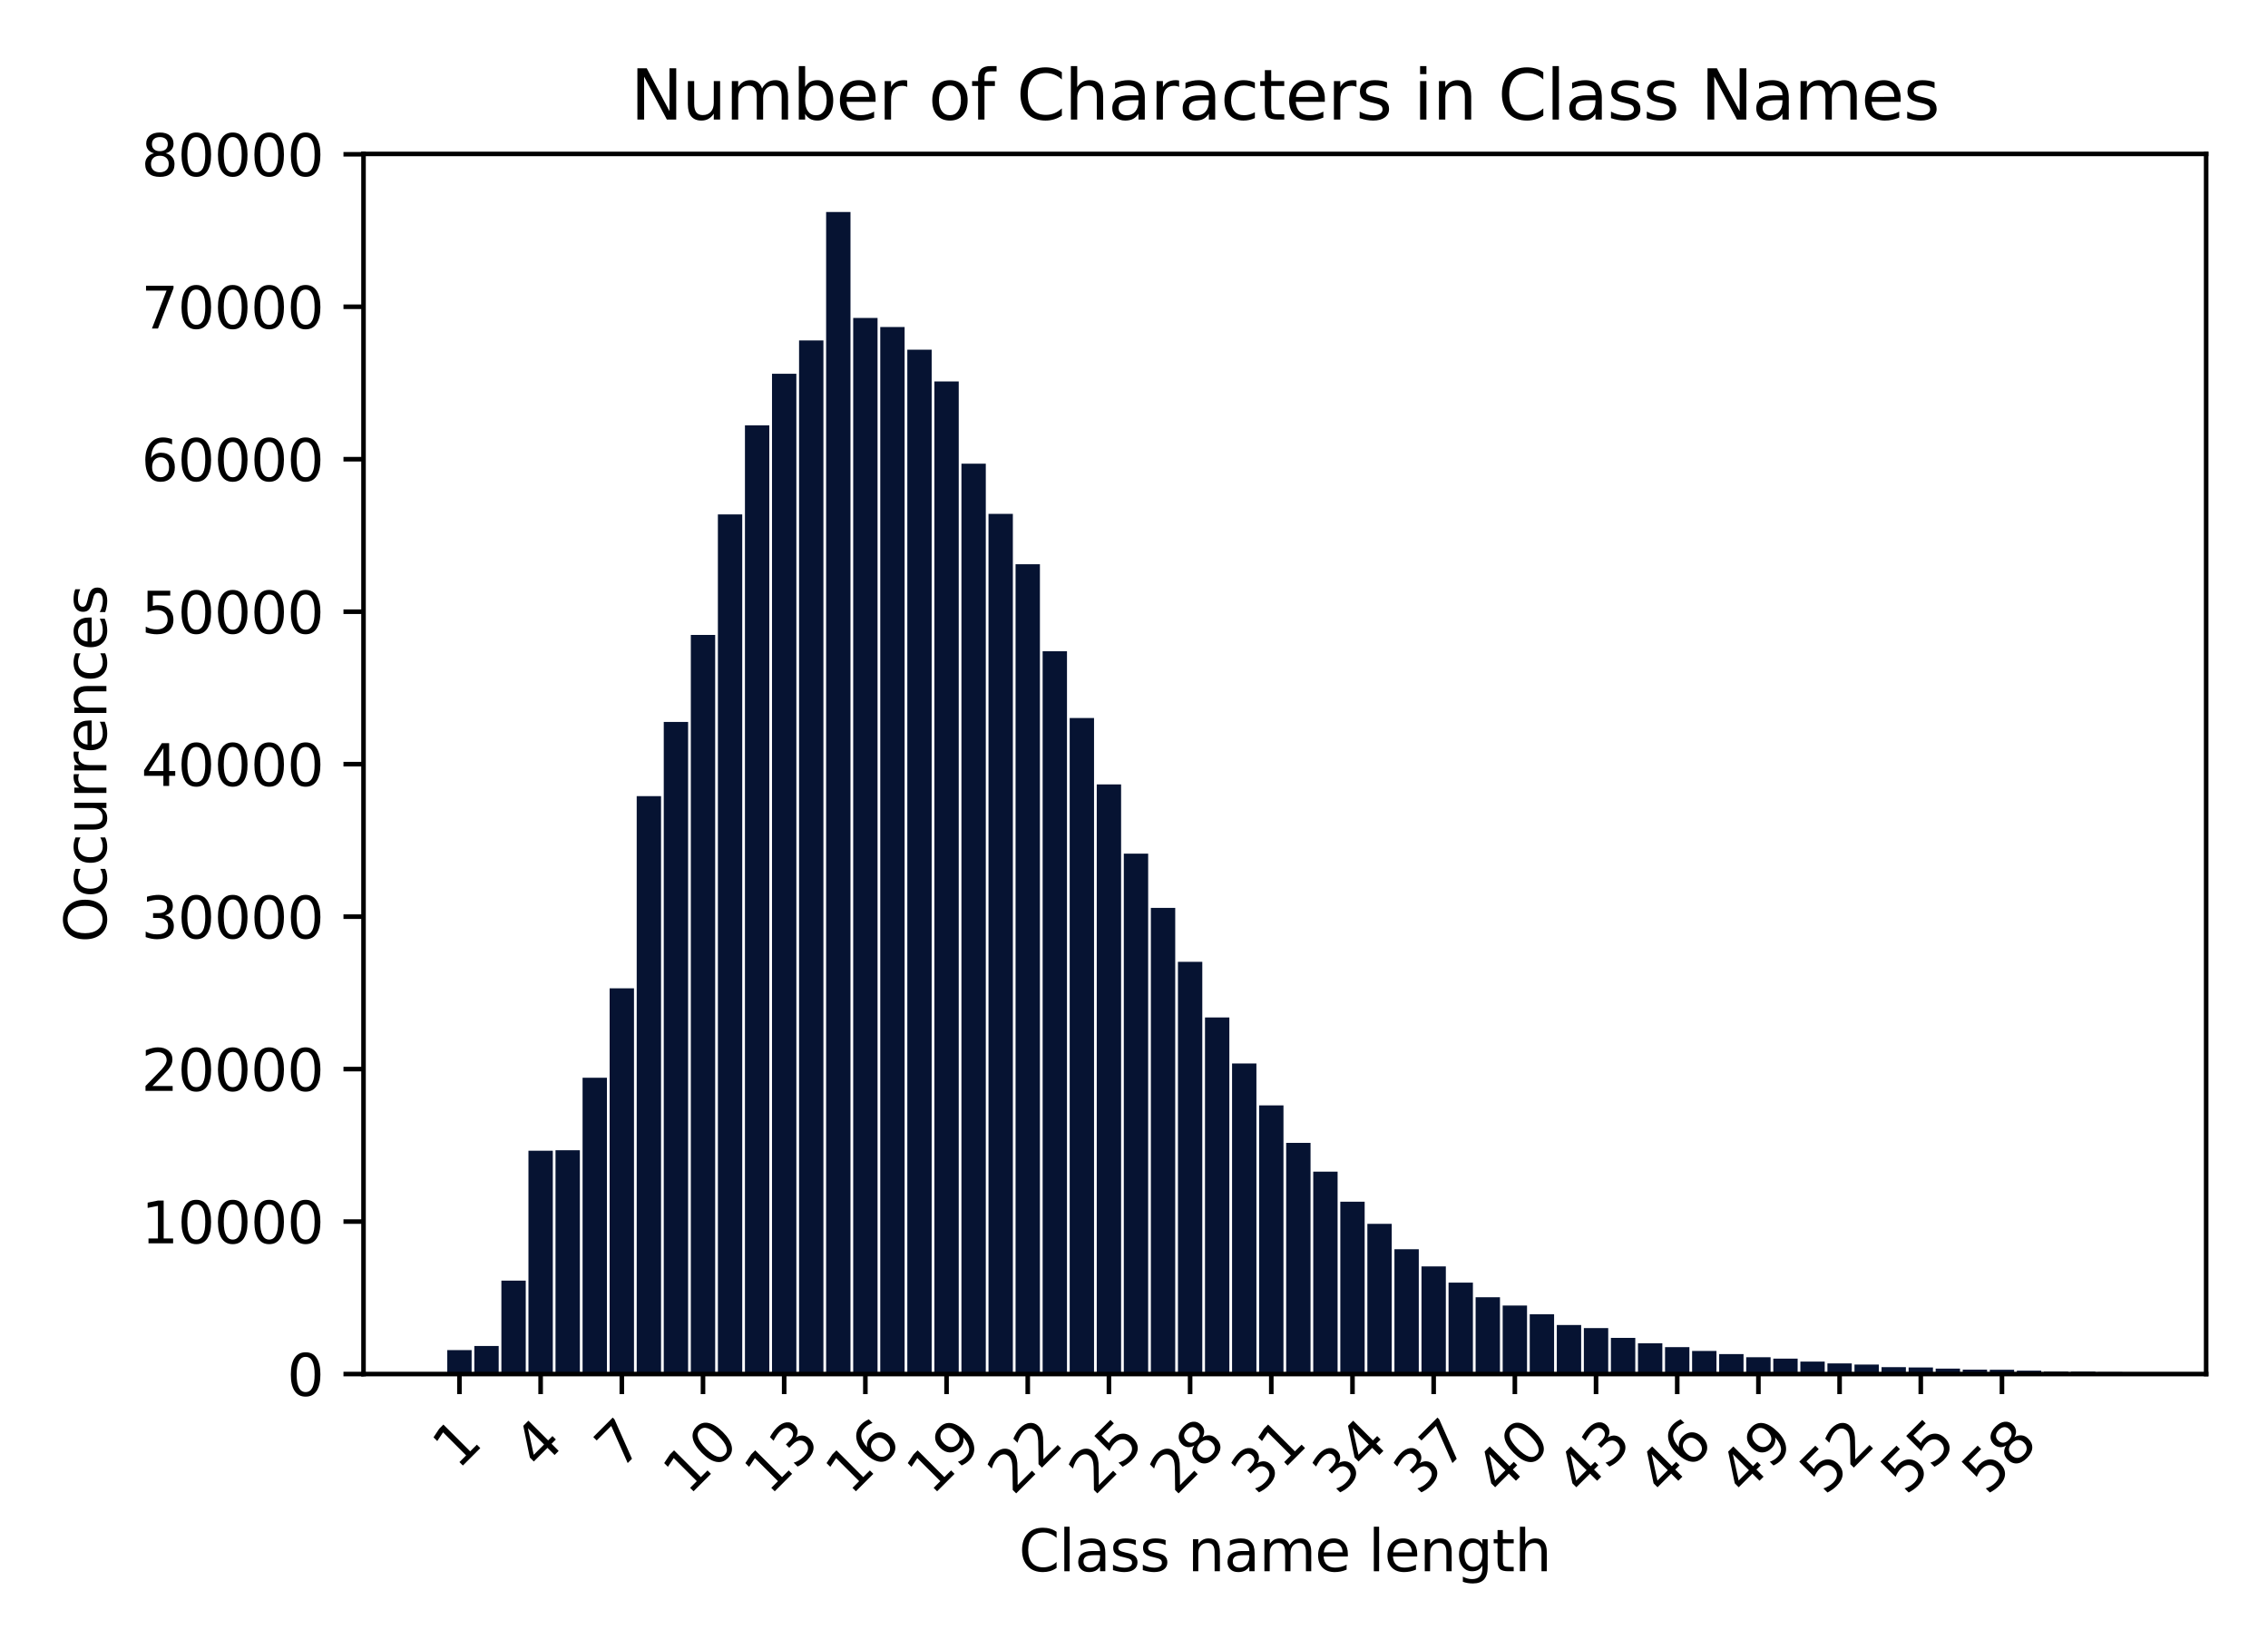 <?xml version="1.0" encoding="utf-8" standalone="no"?>
<!DOCTYPE svg PUBLIC "-//W3C//DTD SVG 1.1//EN"
  "http://www.w3.org/Graphics/SVG/1.1/DTD/svg11.dtd">
<svg height="288pt" version="1.1" viewBox="0 0 396 288" width="396pt" xmlns="http://www.w3.org/2000/svg" xmlns:xlink="http://www.w3.org/1999/xlink">
 <defs>
  <style type="text/css">*{stroke-linecap:butt;stroke-linejoin:round;}</style>
 </defs>
 <g id="figure_1">
  <g id="patch_1">
   <path d="M 0 288 
L 396 288 
L 396 0 
L 0 0 
z
" style="fill:#ffffff;"/>
  </g>
  <g id="axes_1">
   <g id="patch_2">
    <path d="M 63.47 239.956 
L 385.2 239.956 
L 385.2 26.88 
L 63.47 26.88 
z
" style="fill:#ffffff;"/>
   </g>
   <g id="patch_3">
    <path clip-path="url(#pb5eb2c96a2)" d="M 78.094 239.956 
L 82.347 239.956 
L 82.347 235.77 
L 78.094 235.77 
z
" style="fill:#061332;"/>
   </g>
   <g id="patch_4">
    <path clip-path="url(#pb5eb2c96a2)" d="M 82.819 239.956 
L 87.072 239.956 
L 87.072 235.051 
L 82.819 235.051 
z
" style="fill:#061332;"/>
   </g>
   <g id="patch_5">
    <path clip-path="url(#pb5eb2c96a2)" d="M 87.544 239.956 
L 91.797 239.956 
L 91.797 223.639 
L 87.544 223.639 
z
" style="fill:#061332;"/>
   </g>
   <g id="patch_6">
    <path clip-path="url(#pb5eb2c96a2)" d="M 92.269 239.956 
L 96.522 239.956 
L 96.522 200.958 
L 92.269 200.958 
z
" style="fill:#061332;"/>
   </g>
   <g id="patch_7">
    <path clip-path="url(#pb5eb2c96a2)" d="M 96.994 239.956 
L 101.247 239.956 
L 101.247 200.87 
L 96.994 200.87 
z
" style="fill:#061332;"/>
   </g>
   <g id="patch_8">
    <path clip-path="url(#pb5eb2c96a2)" d="M 101.719 239.956 
L 105.972 239.956 
L 105.972 188.215 
L 101.719 188.215 
z
" style="fill:#061332;"/>
   </g>
   <g id="patch_9">
    <path clip-path="url(#pb5eb2c96a2)" d="M 106.445 239.956 
L 110.697 239.956 
L 110.697 172.59 
L 106.445 172.59 
z
" style="fill:#061332;"/>
   </g>
   <g id="patch_10">
    <path clip-path="url(#pb5eb2c96a2)" d="M 111.17 239.956 
L 115.422 239.956 
L 115.422 139.03 
L 111.17 139.03 
z
" style="fill:#061332;"/>
   </g>
   <g id="patch_11">
    <path clip-path="url(#pb5eb2c96a2)" d="M 115.895 239.956 
L 120.147 239.956 
L 120.147 126.079 
L 115.895 126.079 
z
" style="fill:#061332;"/>
   </g>
   <g id="patch_12">
    <path clip-path="url(#pb5eb2c96a2)" d="M 120.62 239.956 
L 124.872 239.956 
L 124.872 110.878 
L 120.62 110.878 
z
" style="fill:#061332;"/>
   </g>
   <g id="patch_13">
    <path clip-path="url(#pb5eb2c96a2)" d="M 125.345 239.956 
L 129.597 239.956 
L 129.597 89.832 
L 125.345 89.832 
z
" style="fill:#061332;"/>
   </g>
   <g id="patch_14">
    <path clip-path="url(#pb5eb2c96a2)" d="M 130.07 239.956 
L 134.322 239.956 
L 134.322 74.274 
L 130.07 74.274 
z
" style="fill:#061332;"/>
   </g>
   <g id="patch_15">
    <path clip-path="url(#pb5eb2c96a2)" d="M 134.795 239.956 
L 139.047 239.956 
L 139.047 65.275 
L 134.795 65.275 
z
" style="fill:#061332;"/>
   </g>
   <g id="patch_16">
    <path clip-path="url(#pb5eb2c96a2)" d="M 139.52 239.956 
L 143.773 239.956 
L 143.773 59.451 
L 139.52 59.451 
z
" style="fill:#061332;"/>
   </g>
   <g id="patch_17">
    <path clip-path="url(#pb5eb2c96a2)" d="M 144.245 239.956 
L 148.498 239.956 
L 148.498 37.026 
L 144.245 37.026 
z
" style="fill:#061332;"/>
   </g>
   <g id="patch_18">
    <path clip-path="url(#pb5eb2c96a2)" d="M 148.97 239.956 
L 153.223 239.956 
L 153.223 55.521 
L 148.97 55.521 
z
" style="fill:#061332;"/>
   </g>
   <g id="patch_19">
    <path clip-path="url(#pb5eb2c96a2)" d="M 153.695 239.956 
L 157.948 239.956 
L 157.948 57.106 
L 153.695 57.106 
z
" style="fill:#061332;"/>
   </g>
   <g id="patch_20">
    <path clip-path="url(#pb5eb2c96a2)" d="M 158.42 239.956 
L 162.673 239.956 
L 162.673 61.068 
L 158.42 61.068 
z
" style="fill:#061332;"/>
   </g>
   <g id="patch_21">
    <path clip-path="url(#pb5eb2c96a2)" d="M 163.145 239.956 
L 167.398 239.956 
L 167.398 66.614 
L 163.145 66.614 
z
" style="fill:#061332;"/>
   </g>
   <g id="patch_22">
    <path clip-path="url(#pb5eb2c96a2)" d="M 167.87 239.956 
L 172.123 239.956 
L 172.123 80.971 
L 167.87 80.971 
z
" style="fill:#061332;"/>
   </g>
   <g id="patch_23">
    <path clip-path="url(#pb5eb2c96a2)" d="M 172.595 239.956 
L 176.848 239.956 
L 176.848 89.739 
L 172.595 89.739 
z
" style="fill:#061332;"/>
   </g>
   <g id="patch_24">
    <path clip-path="url(#pb5eb2c96a2)" d="M 177.321 239.956 
L 181.573 239.956 
L 181.573 98.536 
L 177.321 98.536 
z
" style="fill:#061332;"/>
   </g>
   <g id="patch_25">
    <path clip-path="url(#pb5eb2c96a2)" d="M 182.046 239.956 
L 186.298 239.956 
L 186.298 113.727 
L 182.046 113.727 
z
" style="fill:#061332;"/>
   </g>
   <g id="patch_26">
    <path clip-path="url(#pb5eb2c96a2)" d="M 186.771 239.956 
L 191.023 239.956 
L 191.023 125.387 
L 186.771 125.387 
z
" style="fill:#061332;"/>
   </g>
   <g id="patch_27">
    <path clip-path="url(#pb5eb2c96a2)" d="M 191.496 239.956 
L 195.748 239.956 
L 195.748 136.98 
L 191.496 136.98 
z
" style="fill:#061332;"/>
   </g>
   <g id="patch_28">
    <path clip-path="url(#pb5eb2c96a2)" d="M 196.221 239.956 
L 200.473 239.956 
L 200.473 149.071 
L 196.221 149.071 
z
" style="fill:#061332;"/>
   </g>
   <g id="patch_29">
    <path clip-path="url(#pb5eb2c96a2)" d="M 200.946 239.956 
L 205.198 239.956 
L 205.198 158.553 
L 200.946 158.553 
z
" style="fill:#061332;"/>
   </g>
   <g id="patch_30">
    <path clip-path="url(#pb5eb2c96a2)" d="M 205.671 239.956 
L 209.924 239.956 
L 209.924 167.968 
L 205.671 167.968 
z
" style="fill:#061332;"/>
   </g>
   <g id="patch_31">
    <path clip-path="url(#pb5eb2c96a2)" d="M 210.396 239.956 
L 214.649 239.956 
L 214.649 177.687 
L 210.396 177.687 
z
" style="fill:#061332;"/>
   </g>
   <g id="patch_32">
    <path clip-path="url(#pb5eb2c96a2)" d="M 215.121 239.956 
L 219.374 239.956 
L 219.374 185.717 
L 215.121 185.717 
z
" style="fill:#061332;"/>
   </g>
   <g id="patch_33">
    <path clip-path="url(#pb5eb2c96a2)" d="M 219.846 239.956 
L 224.099 239.956 
L 224.099 193.04 
L 219.846 193.04 
z
" style="fill:#061332;"/>
   </g>
   <g id="patch_34">
    <path clip-path="url(#pb5eb2c96a2)" d="M 224.571 239.956 
L 228.824 239.956 
L 228.824 199.587 
L 224.571 199.587 
z
" style="fill:#061332;"/>
   </g>
   <g id="patch_35">
    <path clip-path="url(#pb5eb2c96a2)" d="M 229.296 239.956 
L 233.549 239.956 
L 233.549 204.614 
L 229.296 204.614 
z
" style="fill:#061332;"/>
   </g>
   <g id="patch_36">
    <path clip-path="url(#pb5eb2c96a2)" d="M 234.021 239.956 
L 238.274 239.956 
L 238.274 209.862 
L 234.021 209.862 
z
" style="fill:#061332;"/>
   </g>
   <g id="patch_37">
    <path clip-path="url(#pb5eb2c96a2)" d="M 238.746 239.956 
L 242.999 239.956 
L 242.999 213.726 
L 238.746 213.726 
z
" style="fill:#061332;"/>
   </g>
   <g id="patch_38">
    <path clip-path="url(#pb5eb2c96a2)" d="M 243.472 239.956 
L 247.724 239.956 
L 247.724 218.159 
L 243.472 218.159 
z
" style="fill:#061332;"/>
   </g>
   <g id="patch_39">
    <path clip-path="url(#pb5eb2c96a2)" d="M 248.197 239.956 
L 252.449 239.956 
L 252.449 221.163 
L 248.197 221.163 
z
" style="fill:#061332;"/>
   </g>
   <g id="patch_40">
    <path clip-path="url(#pb5eb2c96a2)" d="M 252.922 239.956 
L 257.174 239.956 
L 257.174 223.993 
L 252.922 223.993 
z
" style="fill:#061332;"/>
   </g>
   <g id="patch_41">
    <path clip-path="url(#pb5eb2c96a2)" d="M 257.647 239.956 
L 261.899 239.956 
L 261.899 226.544 
L 257.647 226.544 
z
" style="fill:#061332;"/>
   </g>
   <g id="patch_42">
    <path clip-path="url(#pb5eb2c96a2)" d="M 262.372 239.956 
L 266.624 239.956 
L 266.624 227.99 
L 262.372 227.99 
z
" style="fill:#061332;"/>
   </g>
   <g id="patch_43">
    <path clip-path="url(#pb5eb2c96a2)" d="M 267.097 239.956 
L 271.349 239.956 
L 271.349 229.513 
L 267.097 229.513 
z
" style="fill:#061332;"/>
   </g>
   <g id="patch_44">
    <path clip-path="url(#pb5eb2c96a2)" d="M 271.822 239.956 
L 276.075 239.956 
L 276.075 231.392 
L 271.822 231.392 
z
" style="fill:#061332;"/>
   </g>
   <g id="patch_45">
    <path clip-path="url(#pb5eb2c96a2)" d="M 276.547 239.956 
L 280.8 239.956 
L 280.8 231.933 
L 276.547 231.933 
z
" style="fill:#061332;"/>
   </g>
   <g id="patch_46">
    <path clip-path="url(#pb5eb2c96a2)" d="M 281.272 239.956 
L 285.525 239.956 
L 285.525 233.642 
L 281.272 233.642 
z
" style="fill:#061332;"/>
   </g>
   <g id="patch_47">
    <path clip-path="url(#pb5eb2c96a2)" d="M 285.997 239.956 
L 290.25 239.956 
L 290.25 234.577 
L 285.997 234.577 
z
" style="fill:#061332;"/>
   </g>
   <g id="patch_48">
    <path clip-path="url(#pb5eb2c96a2)" d="M 290.722 239.956 
L 294.975 239.956 
L 294.975 235.259 
L 290.722 235.259 
z
" style="fill:#061332;"/>
   </g>
   <g id="patch_49">
    <path clip-path="url(#pb5eb2c96a2)" d="M 295.447 239.956 
L 299.7 239.956 
L 299.7 235.916 
L 295.447 235.916 
z
" style="fill:#061332;"/>
   </g>
   <g id="patch_50">
    <path clip-path="url(#pb5eb2c96a2)" d="M 300.172 239.956 
L 304.425 239.956 
L 304.425 236.47 
L 300.172 236.47 
z
" style="fill:#061332;"/>
   </g>
   <g id="patch_51">
    <path clip-path="url(#pb5eb2c96a2)" d="M 304.897 239.956 
L 309.15 239.956 
L 309.15 237.019 
L 304.897 237.019 
z
" style="fill:#061332;"/>
   </g>
   <g id="patch_52">
    <path clip-path="url(#pb5eb2c96a2)" d="M 309.623 239.956 
L 313.875 239.956 
L 313.875 237.266 
L 309.623 237.266 
z
" style="fill:#061332;"/>
   </g>
   <g id="patch_53">
    <path clip-path="url(#pb5eb2c96a2)" d="M 314.348 239.956 
L 318.6 239.956 
L 318.6 237.78 
L 314.348 237.78 
z
" style="fill:#061332;"/>
   </g>
   <g id="patch_54">
    <path clip-path="url(#pb5eb2c96a2)" d="M 319.073 239.956 
L 323.325 239.956 
L 323.325 238.097 
L 319.073 238.097 
z
" style="fill:#061332;"/>
   </g>
   <g id="patch_55">
    <path clip-path="url(#pb5eb2c96a2)" d="M 323.798 239.956 
L 328.05 239.956 
L 328.05 238.299 
L 323.798 238.299 
z
" style="fill:#061332;"/>
   </g>
   <g id="patch_56">
    <path clip-path="url(#pb5eb2c96a2)" d="M 328.523 239.956 
L 332.775 239.956 
L 332.775 238.747 
L 328.523 238.747 
z
" style="fill:#061332;"/>
   </g>
   <g id="patch_57">
    <path clip-path="url(#pb5eb2c96a2)" d="M 333.248 239.956 
L 337.5 239.956 
L 337.5 238.803 
L 333.248 238.803 
z
" style="fill:#061332;"/>
   </g>
   <g id="patch_58">
    <path clip-path="url(#pb5eb2c96a2)" d="M 337.973 239.956 
L 342.225 239.956 
L 342.225 239.002 
L 337.973 239.002 
z
" style="fill:#061332;"/>
   </g>
   <g id="patch_59">
    <path clip-path="url(#pb5eb2c96a2)" d="M 342.698 239.956 
L 346.951 239.956 
L 346.951 239.183 
L 342.698 239.183 
z
" style="fill:#061332;"/>
   </g>
   <g id="patch_60">
    <path clip-path="url(#pb5eb2c96a2)" d="M 347.423 239.956 
L 351.676 239.956 
L 351.676 239.205 
L 347.423 239.205 
z
" style="fill:#061332;"/>
   </g>
   <g id="patch_61">
    <path clip-path="url(#pb5eb2c96a2)" d="M 352.148 239.956 
L 356.401 239.956 
L 356.401 239.362 
L 352.148 239.362 
z
" style="fill:#061332;"/>
   </g>
   <g id="patch_62">
    <path clip-path="url(#pb5eb2c96a2)" d="M 356.873 239.956 
L 361.126 239.956 
L 361.126 239.514 
L 356.873 239.514 
z
" style="fill:#061332;"/>
   </g>
   <g id="patch_63">
    <path clip-path="url(#pb5eb2c96a2)" d="M 361.598 239.956 
L 365.851 239.956 
L 365.851 239.527 
L 361.598 239.527 
z
" style="fill:#061332;"/>
   </g>
   <g id="patch_64">
    <path clip-path="url(#pb5eb2c96a2)" d="M 366.323 239.956 
L 370.576 239.956 
L 370.576 239.625 
L 366.323 239.625 
z
" style="fill:#061332;"/>
   </g>
   <g id="matplotlib.axis_1">
    <g id="xtick_1">
     <g id="line2d_1">
      <defs>
       <path d="M 0 0 
L 0 3.5 
" id="mbdb21423b2" style="stroke:#000000;stroke-width:0.8;"/>
      </defs>
      <g>
       <use style="stroke:#000000;stroke-width:0.8;" x="80.22" xlink:href="#mbdb21423b2" y="239.956"/>
      </g>
     </g>
     <g id="text_1">
      <!-- 1 -->
      <g transform="translate(79.922 256.827)rotate(-45)scale(0.1 -0.1)">
       <defs>
        <path d="M 794 531 
L 1825 531 
L 1825 4091 
L 703 3866 
L 703 4441 
L 1819 4666 
L 2450 4666 
L 2450 531 
L 3481 531 
L 3481 0 
L 794 0 
L 794 531 
z
" id="DejaVuSans-31" transform="scale(0.016)"/>
       </defs>
       <use xlink:href="#DejaVuSans-31"/>
      </g>
     </g>
    </g>
    <g id="xtick_2">
     <g id="line2d_2">
      <g>
       <use style="stroke:#000000;stroke-width:0.8;" x="94.396" xlink:href="#mbdb21423b2" y="239.956"/>
      </g>
     </g>
     <g id="text_2">
      <!-- 4 -->
      <g transform="translate(94.097 256.827)rotate(-45)scale(0.1 -0.1)">
       <defs>
        <path d="M 2419 4116 
L 825 1625 
L 2419 1625 
L 2419 4116 
z
M 2253 4666 
L 3047 4666 
L 3047 1625 
L 3713 1625 
L 3713 1100 
L 3047 1100 
L 3047 0 
L 2419 0 
L 2419 1100 
L 313 1100 
L 313 1709 
L 2253 4666 
z
" id="DejaVuSans-34" transform="scale(0.016)"/>
       </defs>
       <use xlink:href="#DejaVuSans-34"/>
      </g>
     </g>
    </g>
    <g id="xtick_3">
     <g id="line2d_3">
      <g>
       <use style="stroke:#000000;stroke-width:0.8;" x="108.571" xlink:href="#mbdb21423b2" y="239.956"/>
      </g>
     </g>
     <g id="text_3">
      <!-- 7 -->
      <g transform="translate(108.272 256.827)rotate(-45)scale(0.1 -0.1)">
       <defs>
        <path d="M 525 4666 
L 3525 4666 
L 3525 4397 
L 1831 0 
L 1172 0 
L 2766 4134 
L 525 4134 
L 525 4666 
z
" id="DejaVuSans-37" transform="scale(0.016)"/>
       </defs>
       <use xlink:href="#DejaVuSans-37"/>
      </g>
     </g>
    </g>
    <g id="xtick_4">
     <g id="line2d_4">
      <g>
       <use style="stroke:#000000;stroke-width:0.8;" x="122.746" xlink:href="#mbdb21423b2" y="239.956"/>
      </g>
     </g>
     <g id="text_4">
      <!-- 10 -->
      <g transform="translate(120.198 261.326)rotate(-45)scale(0.1 -0.1)">
       <defs>
        <path d="M 2034 4250 
Q 1547 4250 1301 3770 
Q 1056 3291 1056 2328 
Q 1056 1369 1301 889 
Q 1547 409 2034 409 
Q 2525 409 2770 889 
Q 3016 1369 3016 2328 
Q 3016 3291 2770 3770 
Q 2525 4250 2034 4250 
z
M 2034 4750 
Q 2819 4750 3233 4129 
Q 3647 3509 3647 2328 
Q 3647 1150 3233 529 
Q 2819 -91 2034 -91 
Q 1250 -91 836 529 
Q 422 1150 422 2328 
Q 422 3509 836 4129 
Q 1250 4750 2034 4750 
z
" id="DejaVuSans-30" transform="scale(0.016)"/>
       </defs>
       <use xlink:href="#DejaVuSans-31"/>
       <use x="63.623" xlink:href="#DejaVuSans-30"/>
      </g>
     </g>
    </g>
    <g id="xtick_5">
     <g id="line2d_5">
      <g>
       <use style="stroke:#000000;stroke-width:0.8;" x="136.921" xlink:href="#mbdb21423b2" y="239.956"/>
      </g>
     </g>
     <g id="text_5">
      <!-- 13 -->
      <g transform="translate(134.373 261.326)rotate(-45)scale(0.1 -0.1)">
       <defs>
        <path d="M 2597 2516 
Q 3050 2419 3304 2112 
Q 3559 1806 3559 1356 
Q 3559 666 3084 287 
Q 2609 -91 1734 -91 
Q 1441 -91 1130 -33 
Q 819 25 488 141 
L 488 750 
Q 750 597 1062 519 
Q 1375 441 1716 441 
Q 2309 441 2620 675 
Q 2931 909 2931 1356 
Q 2931 1769 2642 2001 
Q 2353 2234 1838 2234 
L 1294 2234 
L 1294 2753 
L 1863 2753 
Q 2328 2753 2575 2939 
Q 2822 3125 2822 3475 
Q 2822 3834 2567 4026 
Q 2313 4219 1838 4219 
Q 1578 4219 1281 4162 
Q 984 4106 628 3988 
L 628 4550 
Q 988 4650 1302 4700 
Q 1616 4750 1894 4750 
Q 2613 4750 3031 4423 
Q 3450 4097 3450 3541 
Q 3450 3153 3228 2886 
Q 3006 2619 2597 2516 
z
" id="DejaVuSans-33" transform="scale(0.016)"/>
       </defs>
       <use xlink:href="#DejaVuSans-31"/>
       <use x="63.623" xlink:href="#DejaVuSans-33"/>
      </g>
     </g>
    </g>
    <g id="xtick_6">
     <g id="line2d_6">
      <g>
       <use style="stroke:#000000;stroke-width:0.8;" x="151.096" xlink:href="#mbdb21423b2" y="239.956"/>
      </g>
     </g>
     <g id="text_6">
      <!-- 16 -->
      <g transform="translate(148.549 261.326)rotate(-45)scale(0.1 -0.1)">
       <defs>
        <path d="M 2113 2584 
Q 1688 2584 1439 2293 
Q 1191 2003 1191 1497 
Q 1191 994 1439 701 
Q 1688 409 2113 409 
Q 2538 409 2786 701 
Q 3034 994 3034 1497 
Q 3034 2003 2786 2293 
Q 2538 2584 2113 2584 
z
M 3366 4563 
L 3366 3988 
Q 3128 4100 2886 4159 
Q 2644 4219 2406 4219 
Q 1781 4219 1451 3797 
Q 1122 3375 1075 2522 
Q 1259 2794 1537 2939 
Q 1816 3084 2150 3084 
Q 2853 3084 3261 2657 
Q 3669 2231 3669 1497 
Q 3669 778 3244 343 
Q 2819 -91 2113 -91 
Q 1303 -91 875 529 
Q 447 1150 447 2328 
Q 447 3434 972 4092 
Q 1497 4750 2381 4750 
Q 2619 4750 2861 4703 
Q 3103 4656 3366 4563 
z
" id="DejaVuSans-36" transform="scale(0.016)"/>
       </defs>
       <use xlink:href="#DejaVuSans-31"/>
       <use x="63.623" xlink:href="#DejaVuSans-36"/>
      </g>
     </g>
    </g>
    <g id="xtick_7">
     <g id="line2d_7">
      <g>
       <use style="stroke:#000000;stroke-width:0.8;" x="165.272" xlink:href="#mbdb21423b2" y="239.956"/>
      </g>
     </g>
     <g id="text_7">
      <!-- 19 -->
      <g transform="translate(162.724 261.326)rotate(-45)scale(0.1 -0.1)">
       <defs>
        <path d="M 703 97 
L 703 672 
Q 941 559 1184 500 
Q 1428 441 1663 441 
Q 2288 441 2617 861 
Q 2947 1281 2994 2138 
Q 2813 1869 2534 1725 
Q 2256 1581 1919 1581 
Q 1219 1581 811 2004 
Q 403 2428 403 3163 
Q 403 3881 828 4315 
Q 1253 4750 1959 4750 
Q 2769 4750 3195 4129 
Q 3622 3509 3622 2328 
Q 3622 1225 3098 567 
Q 2575 -91 1691 -91 
Q 1453 -91 1209 -44 
Q 966 3 703 97 
z
M 1959 2075 
Q 2384 2075 2632 2365 
Q 2881 2656 2881 3163 
Q 2881 3666 2632 3958 
Q 2384 4250 1959 4250 
Q 1534 4250 1286 3958 
Q 1038 3666 1038 3163 
Q 1038 2656 1286 2365 
Q 1534 2075 1959 2075 
z
" id="DejaVuSans-39" transform="scale(0.016)"/>
       </defs>
       <use xlink:href="#DejaVuSans-31"/>
       <use x="63.623" xlink:href="#DejaVuSans-39"/>
      </g>
     </g>
    </g>
    <g id="xtick_8">
     <g id="line2d_8">
      <g>
       <use style="stroke:#000000;stroke-width:0.8;" x="179.447" xlink:href="#mbdb21423b2" y="239.956"/>
      </g>
     </g>
     <g id="text_8">
      <!-- 22 -->
      <g transform="translate(176.899 261.326)rotate(-45)scale(0.1 -0.1)">
       <defs>
        <path d="M 1228 531 
L 3431 531 
L 3431 0 
L 469 0 
L 469 531 
Q 828 903 1448 1529 
Q 2069 2156 2228 2338 
Q 2531 2678 2651 2914 
Q 2772 3150 2772 3378 
Q 2772 3750 2511 3984 
Q 2250 4219 1831 4219 
Q 1534 4219 1204 4116 
Q 875 4013 500 3803 
L 500 4441 
Q 881 4594 1212 4672 
Q 1544 4750 1819 4750 
Q 2544 4750 2975 4387 
Q 3406 4025 3406 3419 
Q 3406 3131 3298 2873 
Q 3191 2616 2906 2266 
Q 2828 2175 2409 1742 
Q 1991 1309 1228 531 
z
" id="DejaVuSans-32" transform="scale(0.016)"/>
       </defs>
       <use xlink:href="#DejaVuSans-32"/>
       <use x="63.623" xlink:href="#DejaVuSans-32"/>
      </g>
     </g>
    </g>
    <g id="xtick_9">
     <g id="line2d_9">
      <g>
       <use style="stroke:#000000;stroke-width:0.8;" x="193.622" xlink:href="#mbdb21423b2" y="239.956"/>
      </g>
     </g>
     <g id="text_9">
      <!-- 25 -->
      <g transform="translate(191.074 261.326)rotate(-45)scale(0.1 -0.1)">
       <defs>
        <path d="M 691 4666 
L 3169 4666 
L 3169 4134 
L 1269 4134 
L 1269 2991 
Q 1406 3038 1543 3061 
Q 1681 3084 1819 3084 
Q 2600 3084 3056 2656 
Q 3513 2228 3513 1497 
Q 3513 744 3044 326 
Q 2575 -91 1722 -91 
Q 1428 -91 1123 -41 
Q 819 9 494 109 
L 494 744 
Q 775 591 1075 516 
Q 1375 441 1709 441 
Q 2250 441 2565 725 
Q 2881 1009 2881 1497 
Q 2881 1984 2565 2268 
Q 2250 2553 1709 2553 
Q 1456 2553 1204 2497 
Q 953 2441 691 2322 
L 691 4666 
z
" id="DejaVuSans-35" transform="scale(0.016)"/>
       </defs>
       <use xlink:href="#DejaVuSans-32"/>
       <use x="63.623" xlink:href="#DejaVuSans-35"/>
      </g>
     </g>
    </g>
    <g id="xtick_10">
     <g id="line2d_10">
      <g>
       <use style="stroke:#000000;stroke-width:0.8;" x="207.797" xlink:href="#mbdb21423b2" y="239.956"/>
      </g>
     </g>
     <g id="text_10">
      <!-- 28 -->
      <g transform="translate(205.249 261.326)rotate(-45)scale(0.1 -0.1)">
       <defs>
        <path d="M 2034 2216 
Q 1584 2216 1326 1975 
Q 1069 1734 1069 1313 
Q 1069 891 1326 650 
Q 1584 409 2034 409 
Q 2484 409 2743 651 
Q 3003 894 3003 1313 
Q 3003 1734 2745 1975 
Q 2488 2216 2034 2216 
z
M 1403 2484 
Q 997 2584 770 2862 
Q 544 3141 544 3541 
Q 544 4100 942 4425 
Q 1341 4750 2034 4750 
Q 2731 4750 3128 4425 
Q 3525 4100 3525 3541 
Q 3525 3141 3298 2862 
Q 3072 2584 2669 2484 
Q 3125 2378 3379 2068 
Q 3634 1759 3634 1313 
Q 3634 634 3220 271 
Q 2806 -91 2034 -91 
Q 1263 -91 848 271 
Q 434 634 434 1313 
Q 434 1759 690 2068 
Q 947 2378 1403 2484 
z
M 1172 3481 
Q 1172 3119 1398 2916 
Q 1625 2713 2034 2713 
Q 2441 2713 2670 2916 
Q 2900 3119 2900 3481 
Q 2900 3844 2670 4047 
Q 2441 4250 2034 4250 
Q 1625 4250 1398 4047 
Q 1172 3844 1172 3481 
z
" id="DejaVuSans-38" transform="scale(0.016)"/>
       </defs>
       <use xlink:href="#DejaVuSans-32"/>
       <use x="63.623" xlink:href="#DejaVuSans-38"/>
      </g>
     </g>
    </g>
    <g id="xtick_11">
     <g id="line2d_11">
      <g>
       <use style="stroke:#000000;stroke-width:0.8;" x="221.972" xlink:href="#mbdb21423b2" y="239.956"/>
      </g>
     </g>
     <g id="text_11">
      <!-- 31 -->
      <g transform="translate(219.425 261.326)rotate(-45)scale(0.1 -0.1)">
       <use xlink:href="#DejaVuSans-33"/>
       <use x="63.623" xlink:href="#DejaVuSans-31"/>
      </g>
     </g>
    </g>
    <g id="xtick_12">
     <g id="line2d_12">
      <g>
       <use style="stroke:#000000;stroke-width:0.8;" x="236.148" xlink:href="#mbdb21423b2" y="239.956"/>
      </g>
     </g>
     <g id="text_12">
      <!-- 34 -->
      <g transform="translate(233.6 261.326)rotate(-45)scale(0.1 -0.1)">
       <use xlink:href="#DejaVuSans-33"/>
       <use x="63.623" xlink:href="#DejaVuSans-34"/>
      </g>
     </g>
    </g>
    <g id="xtick_13">
     <g id="line2d_13">
      <g>
       <use style="stroke:#000000;stroke-width:0.8;" x="250.323" xlink:href="#mbdb21423b2" y="239.956"/>
      </g>
     </g>
     <g id="text_13">
      <!-- 37 -->
      <g transform="translate(247.775 261.326)rotate(-45)scale(0.1 -0.1)">
       <use xlink:href="#DejaVuSans-33"/>
       <use x="63.623" xlink:href="#DejaVuSans-37"/>
      </g>
     </g>
    </g>
    <g id="xtick_14">
     <g id="line2d_14">
      <g>
       <use style="stroke:#000000;stroke-width:0.8;" x="264.498" xlink:href="#mbdb21423b2" y="239.956"/>
      </g>
     </g>
     <g id="text_14">
      <!-- 40 -->
      <g transform="translate(261.95 261.326)rotate(-45)scale(0.1 -0.1)">
       <use xlink:href="#DejaVuSans-34"/>
       <use x="63.623" xlink:href="#DejaVuSans-30"/>
      </g>
     </g>
    </g>
    <g id="xtick_15">
     <g id="line2d_15">
      <g>
       <use style="stroke:#000000;stroke-width:0.8;" x="278.673" xlink:href="#mbdb21423b2" y="239.956"/>
      </g>
     </g>
     <g id="text_15">
      <!-- 43 -->
      <g transform="translate(276.126 261.326)rotate(-45)scale(0.1 -0.1)">
       <use xlink:href="#DejaVuSans-34"/>
       <use x="63.623" xlink:href="#DejaVuSans-33"/>
      </g>
     </g>
    </g>
    <g id="xtick_16">
     <g id="line2d_16">
      <g>
       <use style="stroke:#000000;stroke-width:0.8;" x="292.849" xlink:href="#mbdb21423b2" y="239.956"/>
      </g>
     </g>
     <g id="text_16">
      <!-- 46 -->
      <g transform="translate(290.301 261.326)rotate(-45)scale(0.1 -0.1)">
       <use xlink:href="#DejaVuSans-34"/>
       <use x="63.623" xlink:href="#DejaVuSans-36"/>
      </g>
     </g>
    </g>
    <g id="xtick_17">
     <g id="line2d_17">
      <g>
       <use style="stroke:#000000;stroke-width:0.8;" x="307.024" xlink:href="#mbdb21423b2" y="239.956"/>
      </g>
     </g>
     <g id="text_17">
      <!-- 49 -->
      <g transform="translate(304.476 261.326)rotate(-45)scale(0.1 -0.1)">
       <use xlink:href="#DejaVuSans-34"/>
       <use x="63.623" xlink:href="#DejaVuSans-39"/>
      </g>
     </g>
    </g>
    <g id="xtick_18">
     <g id="line2d_18">
      <g>
       <use style="stroke:#000000;stroke-width:0.8;" x="321.199" xlink:href="#mbdb21423b2" y="239.956"/>
      </g>
     </g>
     <g id="text_18">
      <!-- 52 -->
      <g transform="translate(318.651 261.326)rotate(-45)scale(0.1 -0.1)">
       <use xlink:href="#DejaVuSans-35"/>
       <use x="63.623" xlink:href="#DejaVuSans-32"/>
      </g>
     </g>
    </g>
    <g id="xtick_19">
     <g id="line2d_19">
      <g>
       <use style="stroke:#000000;stroke-width:0.8;" x="335.374" xlink:href="#mbdb21423b2" y="239.956"/>
      </g>
     </g>
     <g id="text_19">
      <!-- 55 -->
      <g transform="translate(332.826 261.326)rotate(-45)scale(0.1 -0.1)">
       <use xlink:href="#DejaVuSans-35"/>
       <use x="63.623" xlink:href="#DejaVuSans-35"/>
      </g>
     </g>
    </g>
    <g id="xtick_20">
     <g id="line2d_20">
      <g>
       <use style="stroke:#000000;stroke-width:0.8;" x="349.549" xlink:href="#mbdb21423b2" y="239.956"/>
      </g>
     </g>
     <g id="text_20">
      <!-- 58 -->
      <g transform="translate(347.002 261.326)rotate(-45)scale(0.1 -0.1)">
       <use xlink:href="#DejaVuSans-35"/>
       <use x="63.623" xlink:href="#DejaVuSans-38"/>
      </g>
     </g>
    </g>
    <g id="text_21">
     <!-- Class name length -->
     <g transform="translate(177.886 274.395)scale(0.1 -0.1)">
      <defs>
       <path d="M 4122 4306 
L 4122 3641 
Q 3803 3938 3442 4084 
Q 3081 4231 2675 4231 
Q 1875 4231 1450 3742 
Q 1025 3253 1025 2328 
Q 1025 1406 1450 917 
Q 1875 428 2675 428 
Q 3081 428 3442 575 
Q 3803 722 4122 1019 
L 4122 359 
Q 3791 134 3420 21 
Q 3050 -91 2638 -91 
Q 1578 -91 968 557 
Q 359 1206 359 2328 
Q 359 3453 968 4101 
Q 1578 4750 2638 4750 
Q 3056 4750 3426 4639 
Q 3797 4528 4122 4306 
z
" id="DejaVuSans-43" transform="scale(0.016)"/>
       <path d="M 603 4863 
L 1178 4863 
L 1178 0 
L 603 0 
L 603 4863 
z
" id="DejaVuSans-6c" transform="scale(0.016)"/>
       <path d="M 2194 1759 
Q 1497 1759 1228 1600 
Q 959 1441 959 1056 
Q 959 750 1161 570 
Q 1363 391 1709 391 
Q 2188 391 2477 730 
Q 2766 1069 2766 1631 
L 2766 1759 
L 2194 1759 
z
M 3341 1997 
L 3341 0 
L 2766 0 
L 2766 531 
Q 2569 213 2275 61 
Q 1981 -91 1556 -91 
Q 1019 -91 701 211 
Q 384 513 384 1019 
Q 384 1609 779 1909 
Q 1175 2209 1959 2209 
L 2766 2209 
L 2766 2266 
Q 2766 2663 2505 2880 
Q 2244 3097 1772 3097 
Q 1472 3097 1187 3025 
Q 903 2953 641 2809 
L 641 3341 
Q 956 3463 1253 3523 
Q 1550 3584 1831 3584 
Q 2591 3584 2966 3190 
Q 3341 2797 3341 1997 
z
" id="DejaVuSans-61" transform="scale(0.016)"/>
       <path d="M 2834 3397 
L 2834 2853 
Q 2591 2978 2328 3040 
Q 2066 3103 1784 3103 
Q 1356 3103 1142 2972 
Q 928 2841 928 2578 
Q 928 2378 1081 2264 
Q 1234 2150 1697 2047 
L 1894 2003 
Q 2506 1872 2764 1633 
Q 3022 1394 3022 966 
Q 3022 478 2636 193 
Q 2250 -91 1575 -91 
Q 1294 -91 989 -36 
Q 684 19 347 128 
L 347 722 
Q 666 556 975 473 
Q 1284 391 1588 391 
Q 1994 391 2212 530 
Q 2431 669 2431 922 
Q 2431 1156 2273 1281 
Q 2116 1406 1581 1522 
L 1381 1569 
Q 847 1681 609 1914 
Q 372 2147 372 2553 
Q 372 3047 722 3315 
Q 1072 3584 1716 3584 
Q 2034 3584 2315 3537 
Q 2597 3491 2834 3397 
z
" id="DejaVuSans-73" transform="scale(0.016)"/>
       <path id="DejaVuSans-20" transform="scale(0.016)"/>
       <path d="M 3513 2113 
L 3513 0 
L 2938 0 
L 2938 2094 
Q 2938 2591 2744 2837 
Q 2550 3084 2163 3084 
Q 1697 3084 1428 2787 
Q 1159 2491 1159 1978 
L 1159 0 
L 581 0 
L 581 3500 
L 1159 3500 
L 1159 2956 
Q 1366 3272 1645 3428 
Q 1925 3584 2291 3584 
Q 2894 3584 3203 3211 
Q 3513 2838 3513 2113 
z
" id="DejaVuSans-6e" transform="scale(0.016)"/>
       <path d="M 3328 2828 
Q 3544 3216 3844 3400 
Q 4144 3584 4550 3584 
Q 5097 3584 5394 3201 
Q 5691 2819 5691 2113 
L 5691 0 
L 5113 0 
L 5113 2094 
Q 5113 2597 4934 2840 
Q 4756 3084 4391 3084 
Q 3944 3084 3684 2787 
Q 3425 2491 3425 1978 
L 3425 0 
L 2847 0 
L 2847 2094 
Q 2847 2600 2669 2842 
Q 2491 3084 2119 3084 
Q 1678 3084 1418 2786 
Q 1159 2488 1159 1978 
L 1159 0 
L 581 0 
L 581 3500 
L 1159 3500 
L 1159 2956 
Q 1356 3278 1631 3431 
Q 1906 3584 2284 3584 
Q 2666 3584 2933 3390 
Q 3200 3197 3328 2828 
z
" id="DejaVuSans-6d" transform="scale(0.016)"/>
       <path d="M 3597 1894 
L 3597 1613 
L 953 1613 
Q 991 1019 1311 708 
Q 1631 397 2203 397 
Q 2534 397 2845 478 
Q 3156 559 3463 722 
L 3463 178 
Q 3153 47 2828 -22 
Q 2503 -91 2169 -91 
Q 1331 -91 842 396 
Q 353 884 353 1716 
Q 353 2575 817 3079 
Q 1281 3584 2069 3584 
Q 2775 3584 3186 3129 
Q 3597 2675 3597 1894 
z
M 3022 2063 
Q 3016 2534 2758 2815 
Q 2500 3097 2075 3097 
Q 1594 3097 1305 2825 
Q 1016 2553 972 2059 
L 3022 2063 
z
" id="DejaVuSans-65" transform="scale(0.016)"/>
       <path d="M 2906 1791 
Q 2906 2416 2648 2759 
Q 2391 3103 1925 3103 
Q 1463 3103 1205 2759 
Q 947 2416 947 1791 
Q 947 1169 1205 825 
Q 1463 481 1925 481 
Q 2391 481 2648 825 
Q 2906 1169 2906 1791 
z
M 3481 434 
Q 3481 -459 3084 -895 
Q 2688 -1331 1869 -1331 
Q 1566 -1331 1297 -1286 
Q 1028 -1241 775 -1147 
L 775 -588 
Q 1028 -725 1275 -790 
Q 1522 -856 1778 -856 
Q 2344 -856 2625 -561 
Q 2906 -266 2906 331 
L 2906 616 
Q 2728 306 2450 153 
Q 2172 0 1784 0 
Q 1141 0 747 490 
Q 353 981 353 1791 
Q 353 2603 747 3093 
Q 1141 3584 1784 3584 
Q 2172 3584 2450 3431 
Q 2728 3278 2906 2969 
L 2906 3500 
L 3481 3500 
L 3481 434 
z
" id="DejaVuSans-67" transform="scale(0.016)"/>
       <path d="M 1172 4494 
L 1172 3500 
L 2356 3500 
L 2356 3053 
L 1172 3053 
L 1172 1153 
Q 1172 725 1289 603 
Q 1406 481 1766 481 
L 2356 481 
L 2356 0 
L 1766 0 
Q 1100 0 847 248 
Q 594 497 594 1153 
L 594 3053 
L 172 3053 
L 172 3500 
L 594 3500 
L 594 4494 
L 1172 4494 
z
" id="DejaVuSans-74" transform="scale(0.016)"/>
       <path d="M 3513 2113 
L 3513 0 
L 2938 0 
L 2938 2094 
Q 2938 2591 2744 2837 
Q 2550 3084 2163 3084 
Q 1697 3084 1428 2787 
Q 1159 2491 1159 1978 
L 1159 0 
L 581 0 
L 581 4863 
L 1159 4863 
L 1159 2956 
Q 1366 3272 1645 3428 
Q 1925 3584 2291 3584 
Q 2894 3584 3203 3211 
Q 3513 2838 3513 2113 
z
" id="DejaVuSans-68" transform="scale(0.016)"/>
      </defs>
      <use xlink:href="#DejaVuSans-43"/>
      <use x="69.824" xlink:href="#DejaVuSans-6c"/>
      <use x="97.607" xlink:href="#DejaVuSans-61"/>
      <use x="158.887" xlink:href="#DejaVuSans-73"/>
      <use x="210.986" xlink:href="#DejaVuSans-73"/>
      <use x="263.086" xlink:href="#DejaVuSans-20"/>
      <use x="294.873" xlink:href="#DejaVuSans-6e"/>
      <use x="358.252" xlink:href="#DejaVuSans-61"/>
      <use x="419.531" xlink:href="#DejaVuSans-6d"/>
      <use x="516.943" xlink:href="#DejaVuSans-65"/>
      <use x="578.467" xlink:href="#DejaVuSans-20"/>
      <use x="610.254" xlink:href="#DejaVuSans-6c"/>
      <use x="638.037" xlink:href="#DejaVuSans-65"/>
      <use x="699.561" xlink:href="#DejaVuSans-6e"/>
      <use x="762.939" xlink:href="#DejaVuSans-67"/>
      <use x="826.416" xlink:href="#DejaVuSans-74"/>
      <use x="865.625" xlink:href="#DejaVuSans-68"/>
     </g>
    </g>
   </g>
   <g id="matplotlib.axis_2">
    <g id="ytick_1">
     <g id="line2d_21">
      <defs>
       <path d="M 0 0 
L -3.5 0 
" id="m49233c5962" style="stroke:#000000;stroke-width:0.8;"/>
      </defs>
      <g>
       <use style="stroke:#000000;stroke-width:0.8;" x="63.47" xlink:href="#m49233c5962" y="239.956"/>
      </g>
     </g>
     <g id="text_22">
      <!-- 0 -->
      <g transform="translate(50.108 243.755)scale(0.1 -0.1)">
       <use xlink:href="#DejaVuSans-30"/>
      </g>
     </g>
    </g>
    <g id="ytick_2">
     <g id="line2d_22">
      <g>
       <use style="stroke:#000000;stroke-width:0.8;" x="63.47" xlink:href="#m49233c5962" y="213.329"/>
      </g>
     </g>
     <g id="text_23">
      <!-- 10000 -->
      <g transform="translate(24.657 217.128)scale(0.1 -0.1)">
       <use xlink:href="#DejaVuSans-31"/>
       <use x="63.623" xlink:href="#DejaVuSans-30"/>
       <use x="127.246" xlink:href="#DejaVuSans-30"/>
       <use x="190.869" xlink:href="#DejaVuSans-30"/>
       <use x="254.492" xlink:href="#DejaVuSans-30"/>
      </g>
     </g>
    </g>
    <g id="ytick_3">
     <g id="line2d_23">
      <g>
       <use style="stroke:#000000;stroke-width:0.8;" x="63.47" xlink:href="#m49233c5962" y="186.702"/>
      </g>
     </g>
     <g id="text_24">
      <!-- 20000 -->
      <g transform="translate(24.657 190.502)scale(0.1 -0.1)">
       <use xlink:href="#DejaVuSans-32"/>
       <use x="63.623" xlink:href="#DejaVuSans-30"/>
       <use x="127.246" xlink:href="#DejaVuSans-30"/>
       <use x="190.869" xlink:href="#DejaVuSans-30"/>
       <use x="254.492" xlink:href="#DejaVuSans-30"/>
      </g>
     </g>
    </g>
    <g id="ytick_4">
     <g id="line2d_24">
      <g>
       <use style="stroke:#000000;stroke-width:0.8;" x="63.47" xlink:href="#m49233c5962" y="160.076"/>
      </g>
     </g>
     <g id="text_25">
      <!-- 30000 -->
      <g transform="translate(24.657 163.875)scale(0.1 -0.1)">
       <use xlink:href="#DejaVuSans-33"/>
       <use x="63.623" xlink:href="#DejaVuSans-30"/>
       <use x="127.246" xlink:href="#DejaVuSans-30"/>
       <use x="190.869" xlink:href="#DejaVuSans-30"/>
       <use x="254.492" xlink:href="#DejaVuSans-30"/>
      </g>
     </g>
    </g>
    <g id="ytick_5">
     <g id="line2d_25">
      <g>
       <use style="stroke:#000000;stroke-width:0.8;" x="63.47" xlink:href="#m49233c5962" y="133.449"/>
      </g>
     </g>
     <g id="text_26">
      <!-- 40000 -->
      <g transform="translate(24.657 137.248)scale(0.1 -0.1)">
       <use xlink:href="#DejaVuSans-34"/>
       <use x="63.623" xlink:href="#DejaVuSans-30"/>
       <use x="127.246" xlink:href="#DejaVuSans-30"/>
       <use x="190.869" xlink:href="#DejaVuSans-30"/>
       <use x="254.492" xlink:href="#DejaVuSans-30"/>
      </g>
     </g>
    </g>
    <g id="ytick_6">
     <g id="line2d_26">
      <g>
       <use style="stroke:#000000;stroke-width:0.8;" x="63.47" xlink:href="#m49233c5962" y="106.823"/>
      </g>
     </g>
     <g id="text_27">
      <!-- 50000 -->
      <g transform="translate(24.657 110.622)scale(0.1 -0.1)">
       <use xlink:href="#DejaVuSans-35"/>
       <use x="63.623" xlink:href="#DejaVuSans-30"/>
       <use x="127.246" xlink:href="#DejaVuSans-30"/>
       <use x="190.869" xlink:href="#DejaVuSans-30"/>
       <use x="254.492" xlink:href="#DejaVuSans-30"/>
      </g>
     </g>
    </g>
    <g id="ytick_7">
     <g id="line2d_27">
      <g>
       <use style="stroke:#000000;stroke-width:0.8;" x="63.47" xlink:href="#m49233c5962" y="80.196"/>
      </g>
     </g>
     <g id="text_28">
      <!-- 60000 -->
      <g transform="translate(24.657 83.995)scale(0.1 -0.1)">
       <use xlink:href="#DejaVuSans-36"/>
       <use x="63.623" xlink:href="#DejaVuSans-30"/>
       <use x="127.246" xlink:href="#DejaVuSans-30"/>
       <use x="190.869" xlink:href="#DejaVuSans-30"/>
       <use x="254.492" xlink:href="#DejaVuSans-30"/>
      </g>
     </g>
    </g>
    <g id="ytick_8">
     <g id="line2d_28">
      <g>
       <use style="stroke:#000000;stroke-width:0.8;" x="63.47" xlink:href="#m49233c5962" y="53.57"/>
      </g>
     </g>
     <g id="text_29">
      <!-- 70000 -->
      <g transform="translate(24.657 57.369)scale(0.1 -0.1)">
       <use xlink:href="#DejaVuSans-37"/>
       <use x="63.623" xlink:href="#DejaVuSans-30"/>
       <use x="127.246" xlink:href="#DejaVuSans-30"/>
       <use x="190.869" xlink:href="#DejaVuSans-30"/>
       <use x="254.492" xlink:href="#DejaVuSans-30"/>
      </g>
     </g>
    </g>
    <g id="ytick_9">
     <g id="line2d_29">
      <g>
       <use style="stroke:#000000;stroke-width:0.8;" x="63.47" xlink:href="#m49233c5962" y="26.943"/>
      </g>
     </g>
     <g id="text_30">
      <!-- 80000 -->
      <g transform="translate(24.657 30.742)scale(0.1 -0.1)">
       <use xlink:href="#DejaVuSans-38"/>
       <use x="63.623" xlink:href="#DejaVuSans-30"/>
       <use x="127.246" xlink:href="#DejaVuSans-30"/>
       <use x="190.869" xlink:href="#DejaVuSans-30"/>
       <use x="254.492" xlink:href="#DejaVuSans-30"/>
      </g>
     </g>
    </g>
    <g id="text_31">
     <!-- Occurrences -->
     <g transform="translate(18.578 164.608)rotate(-90)scale(0.1 -0.1)">
      <defs>
       <path d="M 2522 4238 
Q 1834 4238 1429 3725 
Q 1025 3213 1025 2328 
Q 1025 1447 1429 934 
Q 1834 422 2522 422 
Q 3209 422 3611 934 
Q 4013 1447 4013 2328 
Q 4013 3213 3611 3725 
Q 3209 4238 2522 4238 
z
M 2522 4750 
Q 3503 4750 4090 4092 
Q 4678 3434 4678 2328 
Q 4678 1225 4090 567 
Q 3503 -91 2522 -91 
Q 1538 -91 948 565 
Q 359 1222 359 2328 
Q 359 3434 948 4092 
Q 1538 4750 2522 4750 
z
" id="DejaVuSans-4f" transform="scale(0.016)"/>
       <path d="M 3122 3366 
L 3122 2828 
Q 2878 2963 2633 3030 
Q 2388 3097 2138 3097 
Q 1578 3097 1268 2742 
Q 959 2388 959 1747 
Q 959 1106 1268 751 
Q 1578 397 2138 397 
Q 2388 397 2633 464 
Q 2878 531 3122 666 
L 3122 134 
Q 2881 22 2623 -34 
Q 2366 -91 2075 -91 
Q 1284 -91 818 406 
Q 353 903 353 1747 
Q 353 2603 823 3093 
Q 1294 3584 2113 3584 
Q 2378 3584 2631 3529 
Q 2884 3475 3122 3366 
z
" id="DejaVuSans-63" transform="scale(0.016)"/>
       <path d="M 544 1381 
L 544 3500 
L 1119 3500 
L 1119 1403 
Q 1119 906 1312 657 
Q 1506 409 1894 409 
Q 2359 409 2629 706 
Q 2900 1003 2900 1516 
L 2900 3500 
L 3475 3500 
L 3475 0 
L 2900 0 
L 2900 538 
Q 2691 219 2414 64 
Q 2138 -91 1772 -91 
Q 1169 -91 856 284 
Q 544 659 544 1381 
z
M 1991 3584 
L 1991 3584 
z
" id="DejaVuSans-75" transform="scale(0.016)"/>
       <path d="M 2631 2963 
Q 2534 3019 2420 3045 
Q 2306 3072 2169 3072 
Q 1681 3072 1420 2755 
Q 1159 2438 1159 1844 
L 1159 0 
L 581 0 
L 581 3500 
L 1159 3500 
L 1159 2956 
Q 1341 3275 1631 3429 
Q 1922 3584 2338 3584 
Q 2397 3584 2469 3576 
Q 2541 3569 2628 3553 
L 2631 2963 
z
" id="DejaVuSans-72" transform="scale(0.016)"/>
      </defs>
      <use xlink:href="#DejaVuSans-4f"/>
      <use x="78.711" xlink:href="#DejaVuSans-63"/>
      <use x="133.691" xlink:href="#DejaVuSans-63"/>
      <use x="188.672" xlink:href="#DejaVuSans-75"/>
      <use x="252.051" xlink:href="#DejaVuSans-72"/>
      <use x="291.414" xlink:href="#DejaVuSans-72"/>
      <use x="330.277" xlink:href="#DejaVuSans-65"/>
      <use x="391.801" xlink:href="#DejaVuSans-6e"/>
      <use x="455.18" xlink:href="#DejaVuSans-63"/>
      <use x="510.16" xlink:href="#DejaVuSans-65"/>
      <use x="571.684" xlink:href="#DejaVuSans-73"/>
     </g>
    </g>
   </g>
   <g id="patch_65">
    <path d="M 63.47 239.956 
L 63.47 26.88 
" style="fill:none;stroke:#000000;stroke-linecap:square;stroke-linejoin:miter;stroke-width:0.8;"/>
   </g>
   <g id="patch_66">
    <path d="M 385.2 239.956 
L 385.2 26.88 
" style="fill:none;stroke:#000000;stroke-linecap:square;stroke-linejoin:miter;stroke-width:0.8;"/>
   </g>
   <g id="patch_67">
    <path d="M 63.47 239.956 
L 385.2 239.956 
" style="fill:none;stroke:#000000;stroke-linecap:square;stroke-linejoin:miter;stroke-width:0.8;"/>
   </g>
   <g id="patch_68">
    <path d="M 63.47 26.88 
L 385.2 26.88 
" style="fill:none;stroke:#000000;stroke-linecap:square;stroke-linejoin:miter;stroke-width:0.8;"/>
   </g>
   <g id="text_32">
    <!-- Number of Characters in Class Names -->
    <g transform="translate(110.085 20.88)scale(0.12 -0.12)">
     <defs>
      <path d="M 628 4666 
L 1478 4666 
L 3547 763 
L 3547 4666 
L 4159 4666 
L 4159 0 
L 3309 0 
L 1241 3903 
L 1241 0 
L 628 0 
L 628 4666 
z
" id="DejaVuSans-4e" transform="scale(0.016)"/>
      <path d="M 3116 1747 
Q 3116 2381 2855 2742 
Q 2594 3103 2138 3103 
Q 1681 3103 1420 2742 
Q 1159 2381 1159 1747 
Q 1159 1113 1420 752 
Q 1681 391 2138 391 
Q 2594 391 2855 752 
Q 3116 1113 3116 1747 
z
M 1159 2969 
Q 1341 3281 1617 3432 
Q 1894 3584 2278 3584 
Q 2916 3584 3314 3078 
Q 3713 2572 3713 1747 
Q 3713 922 3314 415 
Q 2916 -91 2278 -91 
Q 1894 -91 1617 61 
Q 1341 213 1159 525 
L 1159 0 
L 581 0 
L 581 4863 
L 1159 4863 
L 1159 2969 
z
" id="DejaVuSans-62" transform="scale(0.016)"/>
      <path d="M 1959 3097 
Q 1497 3097 1228 2736 
Q 959 2375 959 1747 
Q 959 1119 1226 758 
Q 1494 397 1959 397 
Q 2419 397 2687 759 
Q 2956 1122 2956 1747 
Q 2956 2369 2687 2733 
Q 2419 3097 1959 3097 
z
M 1959 3584 
Q 2709 3584 3137 3096 
Q 3566 2609 3566 1747 
Q 3566 888 3137 398 
Q 2709 -91 1959 -91 
Q 1206 -91 779 398 
Q 353 888 353 1747 
Q 353 2609 779 3096 
Q 1206 3584 1959 3584 
z
" id="DejaVuSans-6f" transform="scale(0.016)"/>
      <path d="M 2375 4863 
L 2375 4384 
L 1825 4384 
Q 1516 4384 1395 4259 
Q 1275 4134 1275 3809 
L 1275 3500 
L 2222 3500 
L 2222 3053 
L 1275 3053 
L 1275 0 
L 697 0 
L 697 3053 
L 147 3053 
L 147 3500 
L 697 3500 
L 697 3744 
Q 697 4328 969 4595 
Q 1241 4863 1831 4863 
L 2375 4863 
z
" id="DejaVuSans-66" transform="scale(0.016)"/>
      <path d="M 603 3500 
L 1178 3500 
L 1178 0 
L 603 0 
L 603 3500 
z
M 603 4863 
L 1178 4863 
L 1178 4134 
L 603 4134 
L 603 4863 
z
" id="DejaVuSans-69" transform="scale(0.016)"/>
     </defs>
     <use xlink:href="#DejaVuSans-4e"/>
     <use x="74.805" xlink:href="#DejaVuSans-75"/>
     <use x="138.184" xlink:href="#DejaVuSans-6d"/>
     <use x="235.596" xlink:href="#DejaVuSans-62"/>
     <use x="299.072" xlink:href="#DejaVuSans-65"/>
     <use x="360.596" xlink:href="#DejaVuSans-72"/>
     <use x="401.709" xlink:href="#DejaVuSans-20"/>
     <use x="433.496" xlink:href="#DejaVuSans-6f"/>
     <use x="494.678" xlink:href="#DejaVuSans-66"/>
     <use x="529.883" xlink:href="#DejaVuSans-20"/>
     <use x="561.67" xlink:href="#DejaVuSans-43"/>
     <use x="631.494" xlink:href="#DejaVuSans-68"/>
     <use x="694.873" xlink:href="#DejaVuSans-61"/>
     <use x="756.152" xlink:href="#DejaVuSans-72"/>
     <use x="797.266" xlink:href="#DejaVuSans-61"/>
     <use x="858.545" xlink:href="#DejaVuSans-63"/>
     <use x="913.525" xlink:href="#DejaVuSans-74"/>
     <use x="952.734" xlink:href="#DejaVuSans-65"/>
     <use x="1014.258" xlink:href="#DejaVuSans-72"/>
     <use x="1055.371" xlink:href="#DejaVuSans-73"/>
     <use x="1107.471" xlink:href="#DejaVuSans-20"/>
     <use x="1139.258" xlink:href="#DejaVuSans-69"/>
     <use x="1167.041" xlink:href="#DejaVuSans-6e"/>
     <use x="1230.42" xlink:href="#DejaVuSans-20"/>
     <use x="1262.207" xlink:href="#DejaVuSans-43"/>
     <use x="1332.031" xlink:href="#DejaVuSans-6c"/>
     <use x="1359.814" xlink:href="#DejaVuSans-61"/>
     <use x="1421.094" xlink:href="#DejaVuSans-73"/>
     <use x="1473.193" xlink:href="#DejaVuSans-73"/>
     <use x="1525.293" xlink:href="#DejaVuSans-20"/>
     <use x="1557.08" xlink:href="#DejaVuSans-4e"/>
     <use x="1631.885" xlink:href="#DejaVuSans-61"/>
     <use x="1693.164" xlink:href="#DejaVuSans-6d"/>
     <use x="1790.576" xlink:href="#DejaVuSans-65"/>
     <use x="1852.1" xlink:href="#DejaVuSans-73"/>
    </g>
   </g>
  </g>
 </g>
 <defs>
  <clipPath id="pb5eb2c96a2">
   <rect height="213.076" width="321.73" x="63.47" y="26.88"/>
  </clipPath>
 </defs>
</svg>
